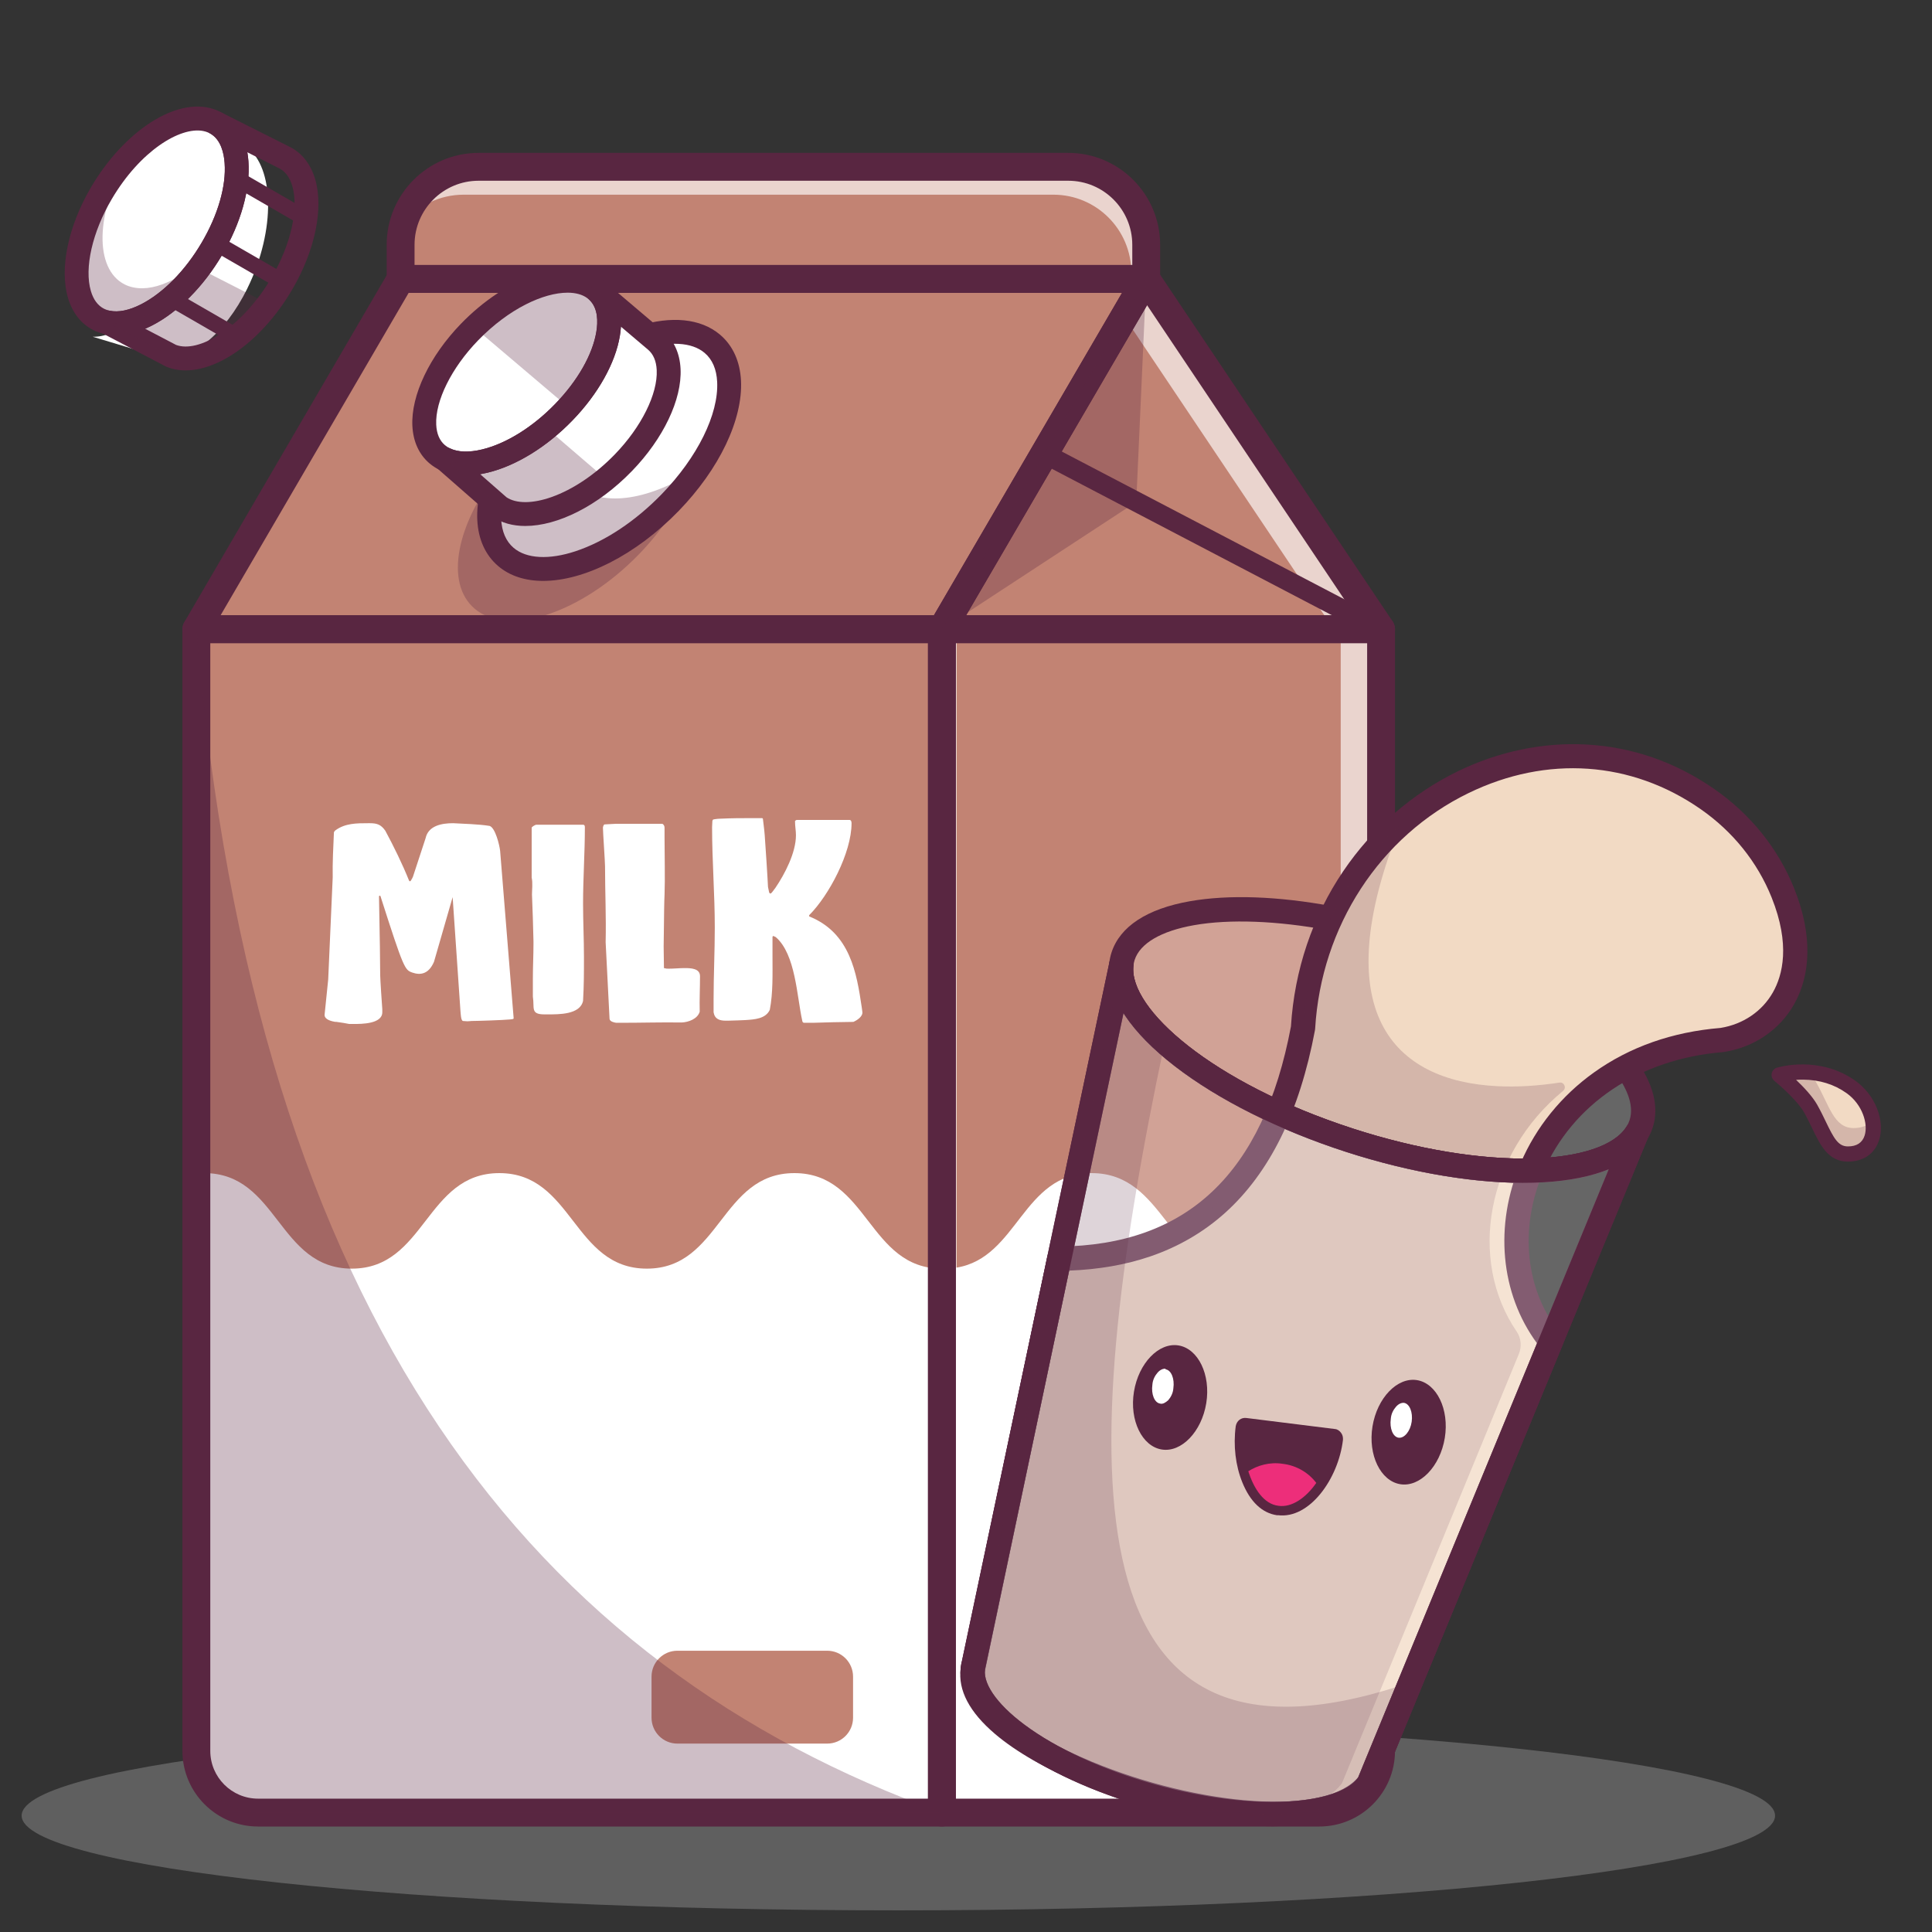 <svg width="357" height="357" viewBox="0 0 357 357" fill="none" xmlns="http://www.w3.org/2000/svg">
<rect x="0" y="0" width="357" height="357" fill="#333333" stroke="none"/>
<g clip-path="url(#clip0_5967_503463)">
<g opacity="0.3">
<path d="M166 353C255.47 353 328 345.165 328 335.5C328 325.835 255.47 318 166 318C76.53 318 4 325.835 4 335.5C4 345.165 76.53 353 166 353Z" fill="#C7C7C7"/>
</g>
<path d="M88.432 30.827H197.4C205.349 30.827 211.803 37.281 211.803 45.23V51.543H74.029V45.23C74.029 37.281 80.482 30.827 88.432 30.827Z" fill="#C28373"/>
<g opacity="0.65">
<path d="M211.805 45.226V51.544H209.047V50.374C209.047 42.424 202.597 35.974 194.64 35.974H85.676C81.234 35.974 77.263 37.982 74.615 41.145C76.373 35.18 81.896 30.826 88.434 30.826H197.398C205.355 30.826 211.805 37.276 211.805 45.226Z" fill="white"/>
</g>
<path d="M174.05 116.265V334.935H47.679C41.383 334.935 36.279 329.831 36.279 323.535V116.265H174.05Z" fill="white"/>
<path d="M255.194 116.265V323.535C255.194 329.831 250.09 334.935 243.795 334.935H174.045V116.265H255.194Z" fill="white"/>
<path d="M255.19 117V216.807C242.599 217.69 242.246 234.421 228.972 234.421C215.697 234.421 215.344 216.771 201.716 216.771C188.897 216.771 188.14 232.391 176.74 234.237V116.265L255.19 117Z" fill="#C28373"/>
<g opacity="0.65">
<path d="M255.206 116.997V234.418H247.741V116.997L176.756 116.335V116.262L255.206 116.997Z" fill="white"/>
</g>
<path d="M211.812 51.542L174.054 116.261H36.283L74.034 51.542H211.812Z" fill="#C28373"/>
<path d="M174.269 116.631H35.647L73.826 51.177H212.456L174.269 116.631ZM36.926 115.896H173.845L211.174 51.912H74.247L36.926 115.896Z" fill="#592641"/>
<path d="M255.186 116.263H174.037L211.795 51.544L255.186 116.263Z" fill="#C28373"/>
<path d="M255.879 116.631H173.4L211.776 50.852L255.878 116.631H255.879ZM174.68 115.896H254.499L211.819 52.237L174.68 115.896Z" fill="#592641"/>
<g opacity="0.65">
<path d="M253.727 116.57H246.645L207.041 57.499L210.336 51.851L253.727 116.57Z" fill="white"/>
</g>
<path d="M174.05 116.265V234.421C160.422 234.421 160.422 216.771 146.787 216.771C133.152 216.771 133.16 234.421 119.524 234.421C105.889 234.421 105.897 216.771 92.269 216.771C78.641 216.771 78.641 234.421 65.006 234.421C51.371 234.421 51.378 216.771 37.75 216.771C37.75 216.771 37.221 215.785 36.279 214.042V116.265H174.05Z" fill="#C28373"/>
<path d="M211.808 51.546L174.05 116.265H36.279L74.03 51.546H211.808Z" fill="#C28373"/>
<path d="M101.26 73.617C90.724 84.492 87.243 97.611 93.485 102.918C99.726 108.225 113.327 103.71 123.863 92.836C134.399 81.962 137.881 68.843 131.638 63.536C125.397 58.229 111.796 62.743 101.26 73.617Z" fill="white"/>
<path d="M100.349 105.515C97.483 105.515 95.055 104.738 93.243 103.197C91.289 101.535 90.178 99.049 90.031 96.007C89.709 89.35 93.91 80.671 100.992 73.361C106.128 68.06 112.147 64.081 117.94 62.159C123.804 60.213 128.752 60.603 131.872 63.255C133.827 64.917 134.937 67.403 135.084 70.444C135.406 77.102 131.206 85.78 124.123 93.09C118.987 98.391 112.968 102.37 107.176 104.292C104.716 105.109 102.419 105.513 100.349 105.513V105.515ZM101.257 73.617L101.522 73.873C94.575 81.042 90.455 89.51 90.766 95.972C90.903 98.805 91.925 101.109 93.72 102.636C95.432 104.092 97.724 104.782 100.364 104.782C107.109 104.782 116.13 100.284 123.595 92.58C130.542 85.411 134.664 76.943 134.35 70.481C134.214 67.648 133.191 65.343 131.397 63.816C125.31 58.64 111.908 63.153 101.52 73.873L101.255 73.617H101.257Z" fill="#592641"/>
<g opacity="0.3">
<path d="M127.049 89.223C125.247 93.555 122.202 98.151 118.084 102.402C107.552 113.272 93.947 117.788 87.71 112.478C82.143 107.756 84.305 96.82 92.299 86.796C89.49 93.555 89.688 99.688 93.491 102.917C99.727 108.227 113.333 103.711 123.864 92.841C125.012 91.657 126.078 90.444 127.049 89.223Z" fill="#592641"/>
</g>
<g opacity="0.3">
<path d="M128.957 86.647C127.516 88.743 125.81 90.831 123.861 92.839C113.329 103.709 99.723 108.225 93.487 102.915C87.243 97.612 90.721 84.492 101.26 73.615C103.871 70.923 106.673 68.621 109.497 66.753C103.092 76.019 101.709 85.551 106.806 89.883C111.505 93.876 120.367 92.31 128.957 86.647Z" fill="#592641"/>
</g>
<path d="M211.799 54.114H74.025C72.604 54.114 71.451 52.962 71.451 51.54V45.227C71.451 35.866 79.067 28.25 88.428 28.25H197.396C206.757 28.25 214.373 35.866 214.373 45.227V51.54C214.373 52.962 213.221 54.114 211.799 54.114ZM76.601 48.966H209.226V45.227C209.226 38.705 203.921 33.398 197.398 33.398H88.43C81.908 33.398 76.601 38.704 76.601 45.227V48.966Z" fill="#592641"/>
<path d="M174.054 337.508H47.684C39.978 337.508 33.709 331.239 33.709 323.533V116.264C33.709 114.843 34.862 113.689 36.283 113.689H174.054C175.475 113.689 176.628 114.843 176.628 116.264V334.933C176.628 336.356 175.475 337.508 174.054 337.508ZM38.857 118.838V323.533C38.857 328.4 42.817 332.359 47.684 332.359H171.48V118.838H38.857Z" fill="#592641"/>
<path d="M243.798 337.508H174.049C172.626 337.508 171.475 336.356 171.475 334.933V116.264C171.475 114.843 172.626 113.689 174.049 113.689H255.198C256.62 113.689 257.772 114.843 257.772 116.264V323.534C257.772 331.239 251.503 337.508 243.798 337.508ZM176.623 332.359H243.798C248.664 332.359 252.624 328.4 252.624 323.534V118.838H176.623V332.359Z" fill="#592641"/>
<path d="M100.366 107.341C97.108 107.341 94.241 106.457 92.055 104.598C89.703 102.599 88.369 99.659 88.197 96.096C88.026 92.572 88.997 88.487 91.003 84.286C93.008 80.088 96.007 75.868 99.674 72.082C111.178 60.208 125.846 55.716 133.066 61.855C135.418 63.854 136.752 66.794 136.925 70.357C137.095 73.881 136.124 77.966 134.118 82.167C132.113 86.365 129.114 90.585 125.447 94.371C117.426 102.649 107.866 107.341 100.366 107.341ZM102.844 75.154C96.24 81.97 92.317 89.914 92.605 95.884C92.718 98.23 93.495 100.031 94.915 101.237C97.288 103.255 101.463 103.48 106.37 101.852C111.777 100.057 117.426 96.311 122.28 91.301C128.885 84.485 132.809 76.541 132.519 70.57C132.406 68.224 131.629 66.424 130.21 65.218C127.836 63.2 123.66 62.976 118.755 64.603C113.348 66.397 107.698 70.144 102.844 75.154Z" fill="#592641"/>
<path d="M174.053 118.837H36.282C35.36 118.837 34.51 118.345 34.051 117.546C33.592 116.747 33.595 115.763 34.06 114.968L71.81 50.248C72.272 49.457 73.118 48.972 74.034 48.972H211.812C212.735 48.972 213.585 49.464 214.044 50.263C214.503 51.062 214.5 52.046 214.035 52.842L176.277 117.561C175.815 118.352 174.97 118.837 174.053 118.837ZM40.764 113.689H172.575L207.329 54.118H75.511L40.764 113.689Z" fill="#592641"/>
<path d="M152.849 305.026H125.173C122.533 305.026 120.393 307.167 120.393 309.807V317.407C120.393 320.047 122.533 322.187 125.173 322.187H152.849C155.489 322.187 157.63 320.047 157.63 317.407V309.807C157.63 307.167 155.489 305.026 152.849 305.026Z" fill="#C28373"/>
<path d="M255.197 118.837H174.048C173.126 118.837 172.276 118.345 171.817 117.546C171.358 116.747 171.361 115.763 171.825 114.968L209.583 50.248C210.03 49.482 210.839 49.001 211.726 48.973C212.607 48.944 213.45 49.376 213.944 50.113L257.336 114.832C257.865 115.622 257.917 116.638 257.469 117.477C257.022 118.315 256.149 118.839 255.198 118.839L255.197 118.837ZM178.53 113.689H250.372L211.957 56.392L178.53 113.689Z" fill="#592641"/>
<path d="M112.371 61.669C111.642 66.111 108.791 71.413 104.192 76.157C99.6 80.908 94.246 84.078 89.59 85.195C86.756 85.879 84.189 85.799 82.204 84.842C81.686 84.6 81.214 84.298 80.783 83.93C75.979 79.841 78.656 69.729 86.772 61.352C94.74 53.13 104.977 49.622 109.9 53.365L110.474 53.851L110.498 53.873C112.335 55.667 112.916 58.44 112.374 61.669H112.371Z" fill="white"/>
<path d="M86.079 86.012C84.559 86.012 83.195 85.733 82.037 85.175C81.487 84.918 80.996 84.602 80.537 84.212C79.013 82.916 78.148 80.977 78.035 78.608C77.788 73.452 81.031 66.742 86.501 61.098C94.629 52.711 105.002 49.185 110.115 53.075L110.13 53.086L110.74 53.605C112.626 55.447 113.311 58.255 112.727 61.731C111.953 66.435 108.937 71.786 104.447 76.415C99.975 81.042 94.587 84.374 89.668 85.555C88.401 85.861 87.198 86.012 86.078 86.012H86.079ZM104.873 52.233C103.284 52.233 101.503 52.561 99.591 53.22C95.3 54.698 90.839 57.677 87.029 61.609C81.696 67.113 78.53 73.612 78.769 78.571C78.874 80.764 79.629 82.472 81.013 83.65C81.421 83.997 81.859 84.278 82.352 84.509C84.211 85.405 86.681 85.516 89.497 84.837C94.285 83.687 99.542 80.43 103.921 75.9C108.307 71.377 111.253 66.167 112.003 61.607C112.545 58.379 111.933 55.794 110.232 54.133L110.222 54.123L109.663 53.65C108.416 52.705 106.785 52.23 104.873 52.23V52.233Z" fill="#592641"/>
<path d="M112.455 61.122C112.433 61.299 112.403 61.483 112.374 61.666C112.315 62.034 112.242 62.402 112.146 62.777L105.034 75.257C104.762 75.559 104.483 75.861 104.196 76.155C100.092 80.398 95.378 83.384 91.098 84.759C90.59 84.928 90.083 85.076 89.59 85.193C88.288 85.51 87.045 85.664 85.883 85.635C84.523 85.62 83.28 85.362 82.206 84.84C81.684 84.597 81.213 84.296 80.787 83.928C75.977 79.839 78.654 69.727 86.773 61.35C87.06 61.056 87.34 60.769 87.634 60.49C95.466 52.885 105.159 49.752 109.903 53.363L110.477 53.849L110.499 53.871C111.065 54.422 111.506 55.069 111.844 55.79C112.528 57.283 112.72 59.107 112.455 61.122Z" fill="white"/>
<path d="M86.156 86.007C86.058 86.007 85.963 86.007 85.867 86.005C84.43 85.988 83.14 85.709 82.039 85.174C81.486 84.916 80.993 84.6 80.54 84.21C79.016 82.914 78.15 80.977 78.035 78.606C77.786 73.451 81.031 66.742 86.501 61.096L86.514 61.083C86.804 60.786 87.078 60.507 87.372 60.226C91.202 56.507 95.619 53.717 99.805 52.373C104.065 51.005 107.728 51.253 110.116 53.073L110.131 53.085L110.75 53.613C111.323 54.17 111.801 54.851 112.168 55.635C112.874 57.178 113.091 59.039 112.811 61.17C112.789 61.352 112.758 61.542 112.729 61.726C112.664 62.128 112.588 62.501 112.493 62.869L112.482 62.917L105.326 75.476L105.299 75.505C104.992 75.845 104.715 76.142 104.451 76.413C100.432 80.568 95.727 83.657 91.201 85.112C90.677 85.287 90.159 85.435 89.667 85.553C88.424 85.855 87.243 86.007 86.154 86.007H86.156ZM104.898 52.246C99.979 52.246 93.432 55.367 87.882 60.755C87.594 61.029 87.326 61.304 87.041 61.595L87.029 61.608C81.696 67.111 78.531 73.611 78.769 78.569C78.875 80.762 79.631 82.472 81.016 83.65C81.419 83.997 81.856 84.278 82.353 84.509C83.362 85 84.546 85.254 85.879 85.269C86.987 85.297 88.203 85.153 89.495 84.838C89.968 84.725 90.465 84.582 90.973 84.413C95.388 82.994 99.986 79.971 103.922 75.901C104.173 75.644 104.436 75.364 104.726 75.042L111.793 62.639C111.876 62.309 111.945 61.972 112.002 61.61C112.032 61.43 112.059 61.251 112.082 61.079V61.076C112.343 59.083 112.149 57.358 111.502 55.945C111.173 55.245 110.746 54.635 110.234 54.136L110.219 54.121L109.665 53.652C108.409 52.699 106.772 52.246 104.898 52.246Z" fill="#592641"/>
<path d="M115.182 85.508C114.13 86.59 113.042 87.597 111.931 88.502C111.931 88.502 111.931 88.509 111.924 88.516C104.717 94.444 96.575 96.672 92.251 93.65L92.199 93.606L91.207 92.738L91.192 92.723L82.197 84.847C84.183 85.803 86.75 85.883 89.581 85.2C93.192 84.332 97.222 82.228 100.995 79.11C102.091 78.213 103.157 77.227 104.187 76.161C108.784 71.417 111.637 66.115 112.365 61.673C112.909 58.444 112.328 55.671 110.49 53.877L121.176 62.938C125.978 67.027 123.301 77.132 115.182 85.508Z" fill="white"/>
<path d="M97.064 95.354C95.115 95.354 93.396 94.898 92.041 93.951L91.962 93.884L90.942 92.992L79.924 83.343L82.358 84.515C84.214 85.408 86.683 85.521 89.496 84.841C93.122 83.971 97.123 81.833 100.762 78.825C101.843 77.94 102.906 76.957 103.923 75.904C108.312 71.375 111.257 66.165 112.002 61.612C112.547 58.383 111.935 55.799 110.233 54.138L110.727 53.594L121.413 62.654C122.937 63.952 123.802 65.889 123.915 68.257C124.162 73.41 120.916 80.117 115.446 85.761C114.376 86.861 113.287 87.865 112.207 88.748C112.2 88.757 112.192 88.766 112.183 88.773L112.157 88.797C107.007 93.033 101.455 95.351 97.063 95.351L97.064 95.354ZM92.476 93.358C96.596 96.22 104.424 94.156 111.564 88.336V88.327L111.699 88.217C112.772 87.345 113.854 86.346 114.919 85.253C120.253 79.751 123.42 73.252 123.181 68.297C123.077 66.105 122.322 64.397 120.938 63.219L112.275 55.874C112.953 57.487 113.112 59.47 112.729 61.737C111.96 66.433 108.943 71.786 104.452 76.419C103.415 77.493 102.331 78.495 101.23 79.396C97.507 82.473 93.402 84.662 89.668 85.559C87.505 86.081 85.522 86.156 83.829 85.787L92.478 93.361L92.476 93.358Z" fill="#592641"/>
<path d="M86.085 87.849C84.29 87.849 82.658 87.51 81.253 86.837C80.562 86.512 79.922 86.1 79.348 85.611C77.429 83.977 76.34 81.585 76.2 78.695C75.93 73.049 79.372 65.816 85.183 59.818C89.269 55.601 94.089 52.394 98.755 50.787C103.812 49.045 108.242 49.338 111.231 51.61C111.262 51.634 111.291 51.657 111.321 51.682L111.895 52.168C111.922 52.191 111.95 52.216 111.977 52.241L112 52.263C112.012 52.274 112.024 52.285 112.034 52.296C114.33 54.539 115.222 57.995 114.545 62.033C113.711 67.097 110.513 72.806 105.773 77.695C101.066 82.565 95.353 86.082 90.102 87.343C88.699 87.681 87.351 87.85 86.085 87.85V87.849ZM104.867 54.083C100.5 54.083 94.084 56.973 88.351 62.888C83.436 67.961 80.395 74.081 80.607 78.482C80.687 80.147 81.225 81.413 82.207 82.249C82.489 82.489 82.791 82.683 83.134 82.843C83.141 82.846 83.147 82.849 83.155 82.853C84.624 83.561 86.669 83.629 89.068 83.049C93.528 81.978 98.458 78.907 102.601 74.622C106.736 70.36 109.501 65.509 110.191 61.309C110.191 61.306 110.191 61.305 110.191 61.302C110.494 59.497 110.528 57.031 108.985 55.486L108.517 55.089C107.613 54.418 106.358 54.081 104.865 54.081L104.867 54.083Z" fill="#592641"/>
<path d="M97.072 97.192C94.754 97.192 92.671 96.631 90.99 95.455C90.95 95.427 90.912 95.399 90.875 95.368L90.821 95.324C90.796 95.303 90.771 95.282 90.746 95.26L89.757 94.393C89.744 94.381 89.73 94.368 89.716 94.356L80.747 86.503C79.917 85.776 79.751 84.546 80.36 83.627C80.969 82.706 82.163 82.377 83.158 82.855C84.627 83.562 86.672 83.63 89.071 83.051C93.53 81.98 98.461 78.909 102.604 74.624C106.739 70.361 109.504 65.51 110.194 61.311C110.5 59.486 110.532 56.994 108.953 55.451C108.102 54.62 108.063 53.267 108.863 52.387C109.663 51.509 111.015 51.421 111.921 52.19L122.605 61.251C124.529 62.888 125.618 65.278 125.756 68.168C126.027 73.811 122.585 81.043 116.773 87.04C110.51 93.504 103.016 97.19 97.075 97.19L97.072 97.192ZM93.591 91.886C95.395 93.095 98.42 93.082 101.91 91.85C105.889 90.445 110.041 87.646 113.604 83.968C118.519 78.895 121.56 72.776 121.348 68.379C121.268 66.715 120.73 65.448 119.748 64.613L114.738 60.365C114.704 60.908 114.639 61.465 114.545 62.033C113.714 67.091 110.516 72.801 105.773 77.692C101.066 82.562 95.353 86.079 90.102 87.34C89.635 87.451 89.177 87.546 88.724 87.621L92.649 91.058C92.664 91.071 92.679 91.085 92.693 91.098L93.591 91.885V91.886Z" fill="#592641"/>
<path d="M255.16 118.18C254.873 118.18 254.582 118.113 254.31 117.97L192.122 85.452C191.222 84.981 190.875 83.87 191.344 82.97C191.814 82.07 192.925 81.721 193.825 82.192L256.013 114.711C256.913 115.181 257.26 116.292 256.791 117.192C256.463 117.82 255.823 118.179 255.16 118.179V118.18Z" fill="#592641"/>
<g opacity="0.3">
<path d="M112.444 61.126C112.422 61.303 112.393 61.486 112.363 61.67C112.305 62.038 112.231 62.406 112.135 62.781L105.024 75.261L87.623 60.494C95.456 52.889 105.149 49.756 109.892 53.367L110.466 53.852L110.488 53.875C111.054 54.426 111.496 55.073 111.834 55.794C112.518 57.287 112.709 59.111 112.444 61.126Z" fill="#592641"/>
</g>
<g opacity="0.3">
<path d="M111.935 88.5C111.935 88.5 111.935 88.507 111.928 88.515C104.72 94.442 96.579 96.671 92.255 93.648L92.203 93.604L91.21 92.736L91.196 92.722L82.201 84.845C84.187 85.801 86.754 85.882 89.585 85.198C93.196 84.33 97.226 82.227 100.999 79.108L111.935 88.5Z" fill="#592641"/>
</g>
<path d="M47.441 49.189C46.931 50.608 46.355 51.976 45.719 53.259C45.719 53.259 45.721 53.266 45.719 53.275C41.607 61.653 35.116 67.049 29.929 66.084L29.864 66.065L28.6 65.685L28.581 65.678L17.135 62.225C19.338 62.276 21.709 61.287 24.004 59.494C26.932 57.211 29.733 53.63 31.878 49.23C32.504 47.961 33.068 46.622 33.565 45.225C35.789 39.005 36.193 32.998 35.019 28.651C34.179 25.486 32.504 23.203 30.087 22.329L43.564 26.159C49.627 27.896 51.368 38.204 47.44 49.189H47.441Z" fill="white"/>
<path d="M43.699 29.957C44.034 34.446 42.511 40.269 39.154 45.962C35.807 51.659 31.348 55.998 27.085 58.179C24.492 59.51 21.977 60.036 19.822 59.573C19.262 59.458 18.733 59.276 18.227 59.02C12.595 56.176 12.821 45.717 18.741 35.667C24.553 25.802 33.679 19.986 39.343 22.467L40.014 22.803L40.042 22.819C42.25 24.131 43.466 26.689 43.698 29.955L43.699 29.957Z" fill="white"/>
<g opacity="0.3">
<path d="M39.115 46.031C35.778 51.697 31.335 56.014 27.094 58.182C24.496 59.513 21.985 60.035 19.826 59.578C19.264 59.463 18.737 59.28 18.232 59.026C12.599 56.181 12.825 45.719 18.746 35.672C20.178 33.236 21.817 31.048 23.553 29.171C23.552 29.179 23.542 29.192 23.541 29.199C17.619 39.253 17.394 49.708 23.027 52.552C23.532 52.806 24.059 52.989 24.621 53.104C26.778 53.569 29.291 53.039 31.889 51.709C34.313 50.466 36.804 48.524 39.115 46.031Z" fill="#592641"/>
</g>
<path d="M19.566 61.774C19.502 61.762 19.44 61.75 19.378 61.736C18.631 61.583 17.912 61.333 17.238 60.993C14.988 59.856 13.368 57.788 12.554 55.011C10.963 49.587 12.608 41.747 16.847 34.551C19.827 29.491 23.758 25.242 27.915 22.582C32.42 19.7 36.796 18.942 40.235 20.449C40.271 20.465 40.305 20.48 40.339 20.497L41.01 20.834C41.043 20.851 41.076 20.867 41.107 20.885L41.135 20.901C41.149 20.908 41.162 20.917 41.175 20.925C43.933 22.566 45.613 25.714 45.905 29.796C46.285 34.914 44.52 41.216 41.06 47.084C37.629 52.924 32.904 57.685 28.096 60.145C25.066 61.7 22.12 62.261 19.565 61.772L19.566 61.774ZM37.532 24.204C33.256 23.386 25.877 27.916 20.649 36.789C17.064 42.875 15.547 49.54 16.789 53.768C17.257 55.367 18.079 56.473 19.23 57.054C19.559 57.22 19.901 57.338 20.271 57.413C20.279 57.414 20.286 57.416 20.294 57.417C21.887 57.758 23.892 57.345 26.087 56.218C30.17 54.128 34.242 49.984 37.26 44.846C40.277 39.73 41.824 34.366 41.507 30.122L41.508 30.115C41.377 28.29 40.829 25.885 38.967 24.745L38.419 24.47C38.142 24.352 37.846 24.264 37.533 24.205L37.532 24.204Z" fill="#592641"/>
<path d="M32.432 68.272C31.894 68.169 31.373 68.02 30.868 67.821C30.823 67.804 30.777 67.784 30.733 67.764L30.67 67.734C30.641 67.721 30.613 67.707 30.584 67.691L29.419 67.08C29.403 67.071 29.388 67.063 29.372 67.054L18.806 61.529C17.829 61.017 17.379 59.862 17.754 58.824C18.129 57.786 19.215 57.177 20.292 57.416C21.885 57.757 23.89 57.344 26.085 56.217C30.167 54.127 34.239 49.983 37.258 44.844C40.274 39.729 41.822 34.364 41.504 30.121C41.372 28.275 40.819 25.846 38.921 24.718C37.899 24.111 37.543 22.804 38.114 21.762C38.684 20.719 39.977 20.317 41.04 20.851L53.555 27.146C55.81 28.285 57.43 30.354 58.244 33.129C59.834 38.55 58.187 46.388 53.949 53.583C48.07 63.564 39.129 69.553 32.433 68.272L32.432 68.272ZM32.555 63.743C34.592 64.493 37.529 63.77 40.632 61.752C44.169 59.451 47.548 55.755 50.145 51.344C53.731 45.258 55.247 38.595 54.008 34.371C53.539 32.774 52.718 31.669 51.567 31.088L45.7 28.137C45.795 28.673 45.864 29.228 45.904 29.803C46.284 34.916 44.518 41.218 41.058 47.086C37.627 52.926 32.902 57.687 28.095 60.147C27.668 60.367 27.243 60.566 26.821 60.745L31.444 63.163C31.46 63.172 31.478 63.182 31.494 63.191L32.553 63.745L32.555 63.743Z" fill="#592641"/>
<g opacity="0.3">
<path d="M49.585 56.137C49.585 56.137 49.587 56.145 49.582 56.153C43.97 63.609 36.581 67.689 31.667 65.767L31.607 65.736L30.437 65.126L30.42 65.115L19.826 59.574C21.981 60.037 24.495 59.511 27.086 58.181C30.391 56.489 33.815 53.498 36.748 49.58L49.585 56.137Z" fill="#592641"/>
</g>
<path d="M43.207 63.456C43.049 63.425 42.894 63.369 42.747 63.284L30.669 56.309C29.965 55.903 29.725 55.003 30.131 54.299C30.537 53.595 31.438 53.356 32.14 53.761L44.218 60.736C44.922 61.142 45.162 62.042 44.756 62.746C44.434 63.303 43.803 63.57 43.207 63.456Z" fill="#592641"/>
<path d="M51.182 53.066C51.025 53.036 50.87 52.98 50.723 52.895L39.622 46.485C38.918 46.08 38.678 45.18 39.084 44.476C39.49 43.772 40.391 43.532 41.094 43.938L52.194 50.347C52.898 50.753 53.138 51.652 52.732 52.357C52.41 52.913 51.779 53.181 51.182 53.066Z" fill="#592641"/>
<path d="M54.597 40.895C54.439 40.864 54.284 40.808 54.137 40.723L43.036 34.313C42.332 33.908 42.093 33.008 42.498 32.304C42.904 31.6 43.805 31.36 44.508 31.766L55.608 38.175C56.312 38.581 56.552 39.481 56.146 40.185C55.824 40.742 55.193 41.009 54.597 40.895Z" fill="#592641"/>
<g opacity="0.3">
<path d="M211.81 51.544L209.96 92.752L174.053 116.263L211.81 51.544Z" fill="#592641"/>
</g>
<g opacity="0.3">
<path d="M174.058 334.932H47.687C41.391 334.932 36.287 329.828 36.287 323.532V116.262C47.105 244.582 99.072 307.933 174.058 334.932Z" fill="#592641"/>
</g>
<path d="M59.98 187.495L60.646 180.996L61.479 162.113C61.423 159.504 61.591 156.393 61.701 153.838C61.701 153.727 61.867 153.504 62.035 153.393C63.812 152.115 65.922 152.115 67.977 152.115H68.365C69.698 152.115 70.42 152.393 71.198 153.504C72.699 156.281 74.364 159.668 75.586 162.723L75.696 162.835H75.808L75.919 162.723C76.029 162.557 76.307 162.057 76.307 162.001L78.64 154.892C79.14 152.559 81.639 152.115 83.694 152.115H83.75C85.638 152.227 88.415 152.281 90.47 152.615C91.525 152.949 92.303 156.169 92.415 157.225L94.914 188.159L94.858 188.271C94.746 188.327 94.247 188.383 94.135 188.383C93.081 188.493 88.193 188.66 87.138 188.66C87.083 188.66 86.582 188.715 86.36 188.715C86.194 188.715 85.638 188.66 85.528 188.66C85.14 188.493 85.14 187.271 85.084 186.827L83.639 165.777L80.196 177.718C79.196 180.05 77.641 180.217 76.197 179.716C74.808 179.216 74.642 179.16 70.31 165.609C70.31 165.553 70.198 165.497 70.144 165.497L70.032 165.609C70.032 165.943 70.198 174.273 70.198 174.939C70.198 176.161 70.254 179.883 70.254 180.215C70.254 180.881 70.588 185.88 70.642 186.491V187.046C70.642 189.213 66.811 189.213 65.366 189.213H64.534C64.368 189.157 62.645 188.879 62.145 188.823H61.923C61.311 188.712 59.978 188.434 59.978 187.546V187.49L59.98 187.495Z" fill="white"/>
<path d="M98.466 180.608C98.466 178.553 98.578 176.498 98.578 174.5V173.944C98.578 173.055 98.356 166.168 98.3 165.28C98.3 164.502 98.466 163.113 98.244 162.171V152.951C98.244 152.785 98.91 152.396 99.077 152.396H107.74C108.074 152.396 108.074 152.73 108.074 152.897C108.074 157.561 107.74 162.282 107.74 166.948C107.74 170.281 107.906 173.557 107.906 176.834C107.906 179.833 107.906 181.944 107.74 184.941C107.184 187.496 103.297 187.44 101.131 187.44H100.631C97.966 187.44 98.799 186.274 98.465 184.163V180.608H98.466Z" fill="white"/>
<path d="M111.8 160.058C111.8 159.226 111.412 153.782 111.412 152.949C111.412 152.894 111.468 152.449 111.69 152.339C111.912 152.339 113.411 152.227 113.745 152.227H122.408C122.686 152.394 122.797 152.671 122.797 152.949V154.948C122.797 157.948 122.909 162.335 122.797 165.334C122.741 166.057 122.686 169.944 122.686 170.833C122.686 170.999 122.631 173.832 122.631 174.886C122.631 175.441 122.686 178.274 122.686 178.886C123.075 178.996 123.241 178.996 123.575 178.996C124.575 178.996 125.519 178.886 126.518 178.886C127.685 178.886 129.351 178.942 129.351 180.386C129.351 182.607 129.239 184.662 129.295 186.939C128.907 188.271 127.24 188.883 125.964 188.938C122.242 188.882 118.577 188.994 114.911 188.994H113.857C113.468 188.938 112.69 188.772 112.634 188.271L111.912 174.11C112.023 169.446 111.8 164.78 111.8 160.058Z" fill="white"/>
<path d="M131.858 184.718C131.858 180.275 132.08 175.833 132.08 171.389C132.08 165.225 131.58 159.06 131.58 152.84C131.58 152.562 131.636 151.729 131.636 151.673L131.748 151.451C131.804 151.395 132.636 151.285 132.97 151.285C135.359 151.175 136.969 151.175 139.246 151.175H140.857L140.969 151.285C140.969 151.341 141.247 153.452 141.303 154.284C141.413 155.729 141.857 162.448 141.913 163.892L142.135 164.947L142.247 165.059C142.247 165.059 142.303 165.114 142.357 165.114C142.579 165.114 143.08 164.282 143.246 164.114C145.023 161.505 147.077 157.56 147.077 154.339C147.077 153.506 146.911 152.674 146.911 151.896V151.673L147.189 151.507H156.963C157.297 151.507 157.352 151.896 157.352 152.118C157.352 157.56 153.186 165.447 149.521 169.112V169.334C157.129 172.389 158.296 179.831 159.24 186.163C159.296 186.439 159.296 186.717 159.35 186.995C159.461 187.828 158.35 188.55 157.684 188.828C156.518 188.828 151.353 188.94 150.241 188.994H148.52C148.354 188.938 148.242 188.772 148.242 188.606C147.242 184.108 147.02 176.333 143.355 173.166C143.243 173.11 142.91 172.944 142.854 172.944L142.744 173.11V176.886C142.744 179.995 142.854 183.44 142.244 186.604C141.466 188.271 139.411 188.382 137.69 188.493C137.58 188.493 135.357 188.605 134.469 188.605H134.135C132.969 188.605 132.08 188.327 131.858 187.05V184.717V184.718Z" fill="white"/>
<g opacity="0.25">
<path d="M245.838 169.673L243.08 176.877L241.065 186.576L236.055 205.557C218.101 197.398 206.265 186.499 207.189 178.23C207.24 177.711 207.35 177.198 207.51 176.697C210.153 168.518 226.068 166.004 245.838 169.673Z" fill="white"/>
</g>
<g opacity="0.25">
<path d="M303.256 207.661C303.057 208.276 302.781 208.86 302.435 209.405L302.429 209.412C299.657 213.838 292.287 216.179 282.408 216.32L282.415 216.314C282.415 216.314 287.431 201.092 300.337 196.954C304.866 195.505 304.289 204.46 303.256 207.661Z" fill="white"/>
</g>
<path d="M318.18 192.175C311.419 192.72 305.505 194.503 300.476 197.153C300.469 197.153 300.463 197.159 300.456 197.159C280.122 207.878 274.374 232.799 286.581 247.874L252.936 329.527C241.075 345.019 177.537 325.454 179.737 308.609L195.723 232.588C219.124 232.357 235.174 219.874 240.774 189.943C241.691 174.316 248.76 161.16 258.844 152.25C274.38 138.509 297.076 134.827 315.518 147.663C321.728 151.98 326.635 157.984 329.444 165.002C335.776 180.782 327.943 190.661 318.18 192.175Z" fill="#F2DAC4"/>
<path d="M235.595 337.411C234.096 337.411 232.631 337.353 231.24 337.258C221.464 336.596 210.116 333.847 200.107 329.712C193.366 326.928 187.749 323.709 183.862 320.403C179.129 316.377 176.994 312.31 177.516 308.315C177.524 308.257 177.533 308.201 177.546 308.144L193.533 232.124C193.75 231.093 194.654 230.351 195.707 230.341C219.415 230.11 233.429 216.803 238.546 189.667C239.183 179.28 242.525 169.359 248.217 160.967C253.622 152.997 260.954 146.612 269.42 142.5C276.91 138.863 285.065 137.158 293.006 137.567C301.563 138.009 309.57 140.786 316.805 145.821C323.494 150.476 328.587 156.819 331.534 164.165C333.219 168.365 334.04 172.388 333.974 176.124C333.913 179.639 333.079 182.834 331.493 185.618C328.808 190.332 324.083 193.532 318.528 194.394C318.474 194.403 318.419 194.41 318.364 194.413C302.986 195.657 290.561 203.975 285.126 216.666C280.662 227.091 281.889 238.506 288.331 246.456C288.848 247.095 288.975 247.965 288.662 248.724L255.014 330.38C254.94 330.562 254.841 330.733 254.722 330.89C250.761 336.064 242.798 337.408 235.595 337.408V337.411ZM181.959 308.974C181.413 313.846 189.19 320.345 201.819 325.561C211.398 329.518 222.231 332.148 231.541 332.778C236.404 333.106 240.584 332.873 243.962 332.081C247.215 331.319 249.574 330.075 250.982 328.378L284.014 248.216C277.245 239.04 276.069 226.408 280.996 214.9C283.838 208.264 288.512 202.486 294.514 198.19C301.132 193.453 309.006 190.679 317.914 189.945C322.075 189.277 325.598 186.893 327.589 183.396C329.414 180.191 330.857 174.543 327.365 165.836C324.746 159.306 320.207 153.658 314.238 149.505C301.447 140.604 285.825 139.524 271.379 146.538C254.996 154.493 244.13 171.174 243.017 190.072C243.012 190.167 243.001 190.261 242.983 190.353C241.569 197.907 239.448 204.581 236.677 210.192C233.942 215.731 230.493 220.4 226.428 224.068C222.458 227.65 217.796 230.372 212.574 232.158C208.062 233.701 203.019 234.584 197.557 234.787L181.957 308.972L181.959 308.974Z" fill="#592641"/>
<path d="M341.457 213.239C337.831 213.238 337.015 209.166 334.559 204.821C333.039 202.132 328.756 198.629 328.756 198.629C328.756 198.629 335.873 196.453 342.041 200.86C347.42 204.704 347.829 213.241 341.457 213.239Z" fill="#F2DAC4"/>
<g opacity="0.2">
<path d="M341.458 213.242C337.833 213.242 337.015 209.168 334.56 204.823C333.04 202.134 328.756 198.631 328.756 198.631C328.756 198.631 331.09 197.916 334.246 198.136C334.789 198.776 335.271 199.426 335.612 200.03C338.067 204.374 338.886 208.448 342.51 208.448C344.091 208.448 345.255 207.924 346.032 207.073C346.607 210.286 345.204 213.242 341.458 213.242Z" fill="#592641"/>
</g>
<path d="M341.46 214.643H341.457C337.82 214.642 336.374 211.639 334.843 208.462C334.382 207.505 333.905 206.516 333.338 205.512C332.2 203.498 329.004 200.645 327.868 199.715C327.468 199.388 327.28 198.866 327.38 198.358C327.48 197.85 327.851 197.439 328.346 197.288C328.664 197.191 336.202 194.965 342.857 199.72C344.644 200.997 346.065 202.829 346.862 204.88C347.647 206.903 347.775 208.964 347.222 210.686C346.416 213.2 344.315 214.643 341.459 214.643H341.46ZM341.458 211.837H341.46C343.084 211.837 344.124 211.161 344.551 209.829C345.235 207.697 344.158 204.098 341.226 202.003C338.934 200.365 336.225 199.522 333.174 199.497C332.716 199.493 332.283 199.509 331.884 199.537C333.254 200.841 334.906 202.582 335.781 204.131C336.394 205.215 336.913 206.293 337.371 207.244C338.866 210.346 339.664 211.837 341.459 211.837L341.458 211.837Z" fill="#592641"/>
<g opacity="0.2">
<path d="M288.83 201.579C274.699 213.158 271.171 232.755 280.26 246.053C281.094 247.271 281.216 248.843 280.652 250.209L247.968 329.528C245.249 333.075 239.822 334.788 233.086 335.108C210.353 334.153 178.163 320.682 179.741 308.609L195.727 232.588C219.128 232.357 235.178 219.874 240.778 189.943C241.419 179.038 245.05 169.339 250.618 161.442C253.03 158.023 255.801 154.944 258.848 152.25C244.78 187.082 257.565 199.751 276.642 200.707H276.655C280.312 200.893 284.192 200.649 288.157 200.046C289.036 199.911 289.51 201.015 288.83 201.579Z" fill="#592641"/>
</g>
<path d="M281.466 218.569C271.736 218.569 260.191 216.556 248.709 212.843C236.353 208.846 225.119 203.222 217.077 197.01C213.068 193.913 209.988 190.783 207.919 187.704C205.629 184.294 204.638 181.026 204.971 177.993C205.038 177.33 205.178 176.663 205.387 176.011C206.942 171.201 211.952 167.925 219.878 166.531C227.051 165.27 236.174 165.593 246.262 167.468L245.442 171.883C236.013 170.131 227.211 169.8 220.655 170.954C214.56 172.025 210.656 174.31 209.66 177.388C209.548 177.738 209.473 178.097 209.437 178.451C209.437 178.46 209.436 178.47 209.435 178.479C208.557 186.341 223.851 200.082 250.091 208.572C261.816 212.366 273.556 214.313 283.149 214.058C292.017 213.822 298.351 211.694 300.528 208.221C300.544 208.194 300.562 208.167 300.58 208.141C300.809 207.772 300.99 207.379 301.122 206.972C302.089 203.982 300.249 200.604 298.537 198.297L302.142 195.621C305.5 200.145 306.626 204.548 305.395 208.354C305.14 209.144 304.783 209.904 304.333 210.612C304.316 210.638 304.3 210.663 304.282 210.689C302.674 213.204 299.923 215.158 296.107 216.498C292.611 217.726 288.291 218.416 283.269 218.55C282.675 218.565 282.074 218.573 281.466 218.573V218.569Z" fill="#592641"/>
<path d="M235.093 337.453C228.167 337.453 220.195 336.281 212.247 334.069C202.136 331.257 193.028 327.068 186.596 322.274C179.623 317.075 176.49 311.601 177.764 306.849L205.006 177.765C205.254 176.594 206.378 175.821 207.559 176.012C208.742 176.202 209.567 177.288 209.434 178.478C208.556 186.34 223.85 200.082 250.09 208.571C261.817 212.365 273.557 214.314 283.148 214.057C292.016 213.821 298.35 211.692 300.527 208.22C301.147 207.232 302.419 206.881 303.457 207.415C304.494 207.949 304.951 209.188 304.505 210.267L255.907 328.211C255.892 328.258 255.874 328.306 255.855 328.352L255.014 330.386C254.963 330.51 254.9 330.629 254.828 330.742C252.375 334.558 246.744 336.844 238.546 337.352C237.429 337.421 236.276 337.456 235.091 337.456L235.093 337.453ZM207.602 187.218L182.146 307.839C182.135 307.885 182.125 307.931 182.112 307.978C181.34 310.751 184.02 314.75 189.281 318.674C195.278 323.145 203.862 327.077 213.452 329.743C222.29 332.202 231.104 333.312 238.271 332.868C244.661 332.472 249.262 330.871 250.953 328.462L251.656 326.761C251.671 326.715 251.689 326.669 251.707 326.624L297.267 216.053C296.892 216.206 296.506 216.352 296.108 216.492C292.612 217.72 288.293 218.41 283.271 218.543C273.181 218.813 260.91 216.787 248.711 212.841C236.355 208.843 225.12 203.22 217.079 197.008C213.07 193.911 209.989 190.78 207.921 187.701C207.812 187.54 207.707 187.377 207.603 187.216L207.602 187.218Z" fill="#592641"/>
<g opacity="0.25">
<path d="M302.432 209.413L260.627 310.874L253.783 327.482V327.495L252.942 329.528C248.785 335.994 231.709 337.156 212.85 331.908C192.483 326.244 177.755 315.262 179.949 307.378L206.743 180.411L207.205 178.23C207.09 179.25 207.173 180.302 207.43 181.393C208.276 184.915 211.015 188.751 215.236 192.555C222.742 199.335 234.917 206.026 249.401 210.708C274.246 218.746 297.037 218.021 302.432 209.413Z" fill="white"/>
</g>
<path d="M235.093 337.453C228.167 337.453 220.195 336.281 212.247 334.069C202.136 331.257 193.028 327.068 186.596 322.274C179.623 317.075 176.49 311.601 177.764 306.849L205.006 177.765C205.254 176.594 206.378 175.821 207.559 176.012C208.742 176.202 209.567 177.288 209.434 178.478C208.556 186.34 223.85 200.082 250.09 208.571C261.817 212.365 273.557 214.314 283.148 214.057C292.016 213.821 298.35 211.692 300.527 208.22C301.147 207.232 302.419 206.881 303.457 207.415C304.494 207.949 304.951 209.188 304.505 210.267L255.907 328.211C255.892 328.258 255.874 328.306 255.855 328.352L255.014 330.386C254.963 330.51 254.9 330.629 254.828 330.742C252.375 334.558 246.744 336.844 238.546 337.352C237.429 337.421 236.276 337.456 235.091 337.456L235.093 337.453ZM207.602 187.218L182.146 307.839C182.135 307.885 182.125 307.931 182.112 307.978C181.34 310.751 184.02 314.75 189.281 318.674C195.278 323.145 203.862 327.077 213.452 329.743C222.29 332.202 231.104 333.312 238.271 332.868C244.661 332.472 249.262 330.871 250.953 328.462L251.656 326.761C251.671 326.715 251.689 326.669 251.707 326.624L297.267 216.053C296.892 216.206 296.506 216.352 296.108 216.492C292.612 217.72 288.293 218.41 283.271 218.543C273.181 218.813 260.91 216.787 248.711 212.841C236.355 208.843 225.12 203.22 217.079 197.008C213.07 193.911 209.989 190.78 207.921 187.701C207.812 187.54 207.707 187.377 207.603 187.216L207.602 187.218Z" fill="#592641"/>
<g opacity="0.2">
<path d="M260.623 310.873L253.779 327.481V327.494L252.938 329.527C248.782 335.993 231.705 337.154 212.846 331.907C192.479 326.243 177.751 315.261 179.945 307.377L206.739 180.41L207.426 181.392L215.232 192.553C198.105 273.142 197.586 332.548 260.623 310.873Z" fill="#592641"/>
</g>
<path d="M236.015 279.999C233.211 279.6 231.006 277.498 229.551 273.893C228.308 270.819 227.865 267.144 228.343 263.528C228.513 262.586 229.294 261.875 230.345 262.024L246.652 264.057C247.113 264.087 247.504 264.357 247.804 264.758C248.105 265.158 248.185 265.599 248.156 266.06C247.309 273.271 241.955 280.736 236.125 279.979L236.015 279.999ZM231.73 265.869C231.711 268.263 232.043 270.707 232.866 272.719C233.729 274.952 235.132 276.404 236.534 276.603C239.449 276.982 243.082 272.563 244.311 267.444L231.73 265.869Z" fill="#592641"/>
<path d="M222.896 259.284C223.754 254.006 221.397 249.2 217.761 248.611C214.125 248.022 210.392 251.89 209.534 257.169C208.675 262.448 211.032 267.254 214.668 267.843C218.304 268.431 222.038 264.563 222.896 259.284Z" fill="#592641"/>
<path d="M217.256 256.445C217.575 254.452 216.813 252.77 215.521 252.55C214.229 252.331 212.908 253.824 212.678 255.687C212.359 257.68 213.121 259.362 214.414 259.582C215.706 259.801 217.027 258.308 217.256 256.445Z" fill="white"/>
<path d="M214.386 260.04C212.853 259.75 211.941 257.868 212.35 255.744C212.5 254.693 212.91 253.821 213.47 253.15C214.031 252.478 214.762 252.117 215.573 252.197C217.105 252.486 218.018 254.369 217.609 256.492C217.459 257.544 217.049 258.416 216.489 259.087C215.928 259.758 215.197 260.119 214.386 260.04ZM215.363 252.918C214.902 252.888 214.372 253.099 213.901 253.64C213.431 254.181 213.001 254.943 212.941 255.864C212.692 257.617 213.324 259.209 214.375 259.359C214.856 259.499 215.367 259.178 215.857 258.747C216.328 258.206 216.758 257.444 216.817 256.523C217.067 254.77 216.435 253.178 215.383 253.028L215.363 252.918Z" fill="#592641"/>
<path d="M230.115 263.887C229.258 270.418 231.856 277.798 236.284 278.356C240.821 278.894 245.565 272.451 246.422 265.92L230.115 263.887Z" fill="#592641"/>
<path d="M230.653 271.871C232.385 270.758 234.658 270.116 237.002 270.485C239.677 270.794 241.871 272.215 243.224 274.017C241.333 276.752 238.71 278.597 236.256 278.248C233.581 277.939 231.717 275.206 230.633 271.761L230.653 271.871Z" fill="#ED2E7A"/>
<path d="M266.974 265.697C267.832 260.419 265.475 255.613 261.839 255.024C258.203 254.435 254.47 258.304 253.612 263.582C252.754 268.861 255.11 273.667 258.746 274.256C262.382 274.845 266.116 270.976 266.974 265.697Z" fill="#592641"/>
<path d="M261.342 262.856C261.661 260.863 260.899 259.181 259.607 258.961C258.315 258.742 256.994 260.235 256.764 262.098C256.445 264.091 257.207 265.773 258.499 265.993C259.792 266.212 261.113 264.719 261.342 262.856Z" fill="white"/>
<path d="M258.441 266.342C256.909 266.053 255.996 264.17 256.405 262.047C256.555 260.995 256.965 260.123 257.526 259.452C258.196 258.761 258.927 258.4 259.648 258.609C261.161 258.789 262.093 260.781 261.684 262.905C261.385 265.008 259.954 266.522 258.441 266.342ZM259.418 259.22C258.958 259.191 258.427 259.401 257.956 259.943C257.486 260.484 257.056 261.245 256.996 262.167C256.747 263.919 257.379 265.512 258.431 265.661C259.482 265.811 260.603 264.468 260.853 262.715C261.102 260.962 260.47 259.37 259.418 259.22Z" fill="#592641"/>
</g>
<defs>
<clipPath id="clip0_5967_503463">
<rect width="357" height="357" fill="white"/>
</clipPath>
</defs>
</svg>
